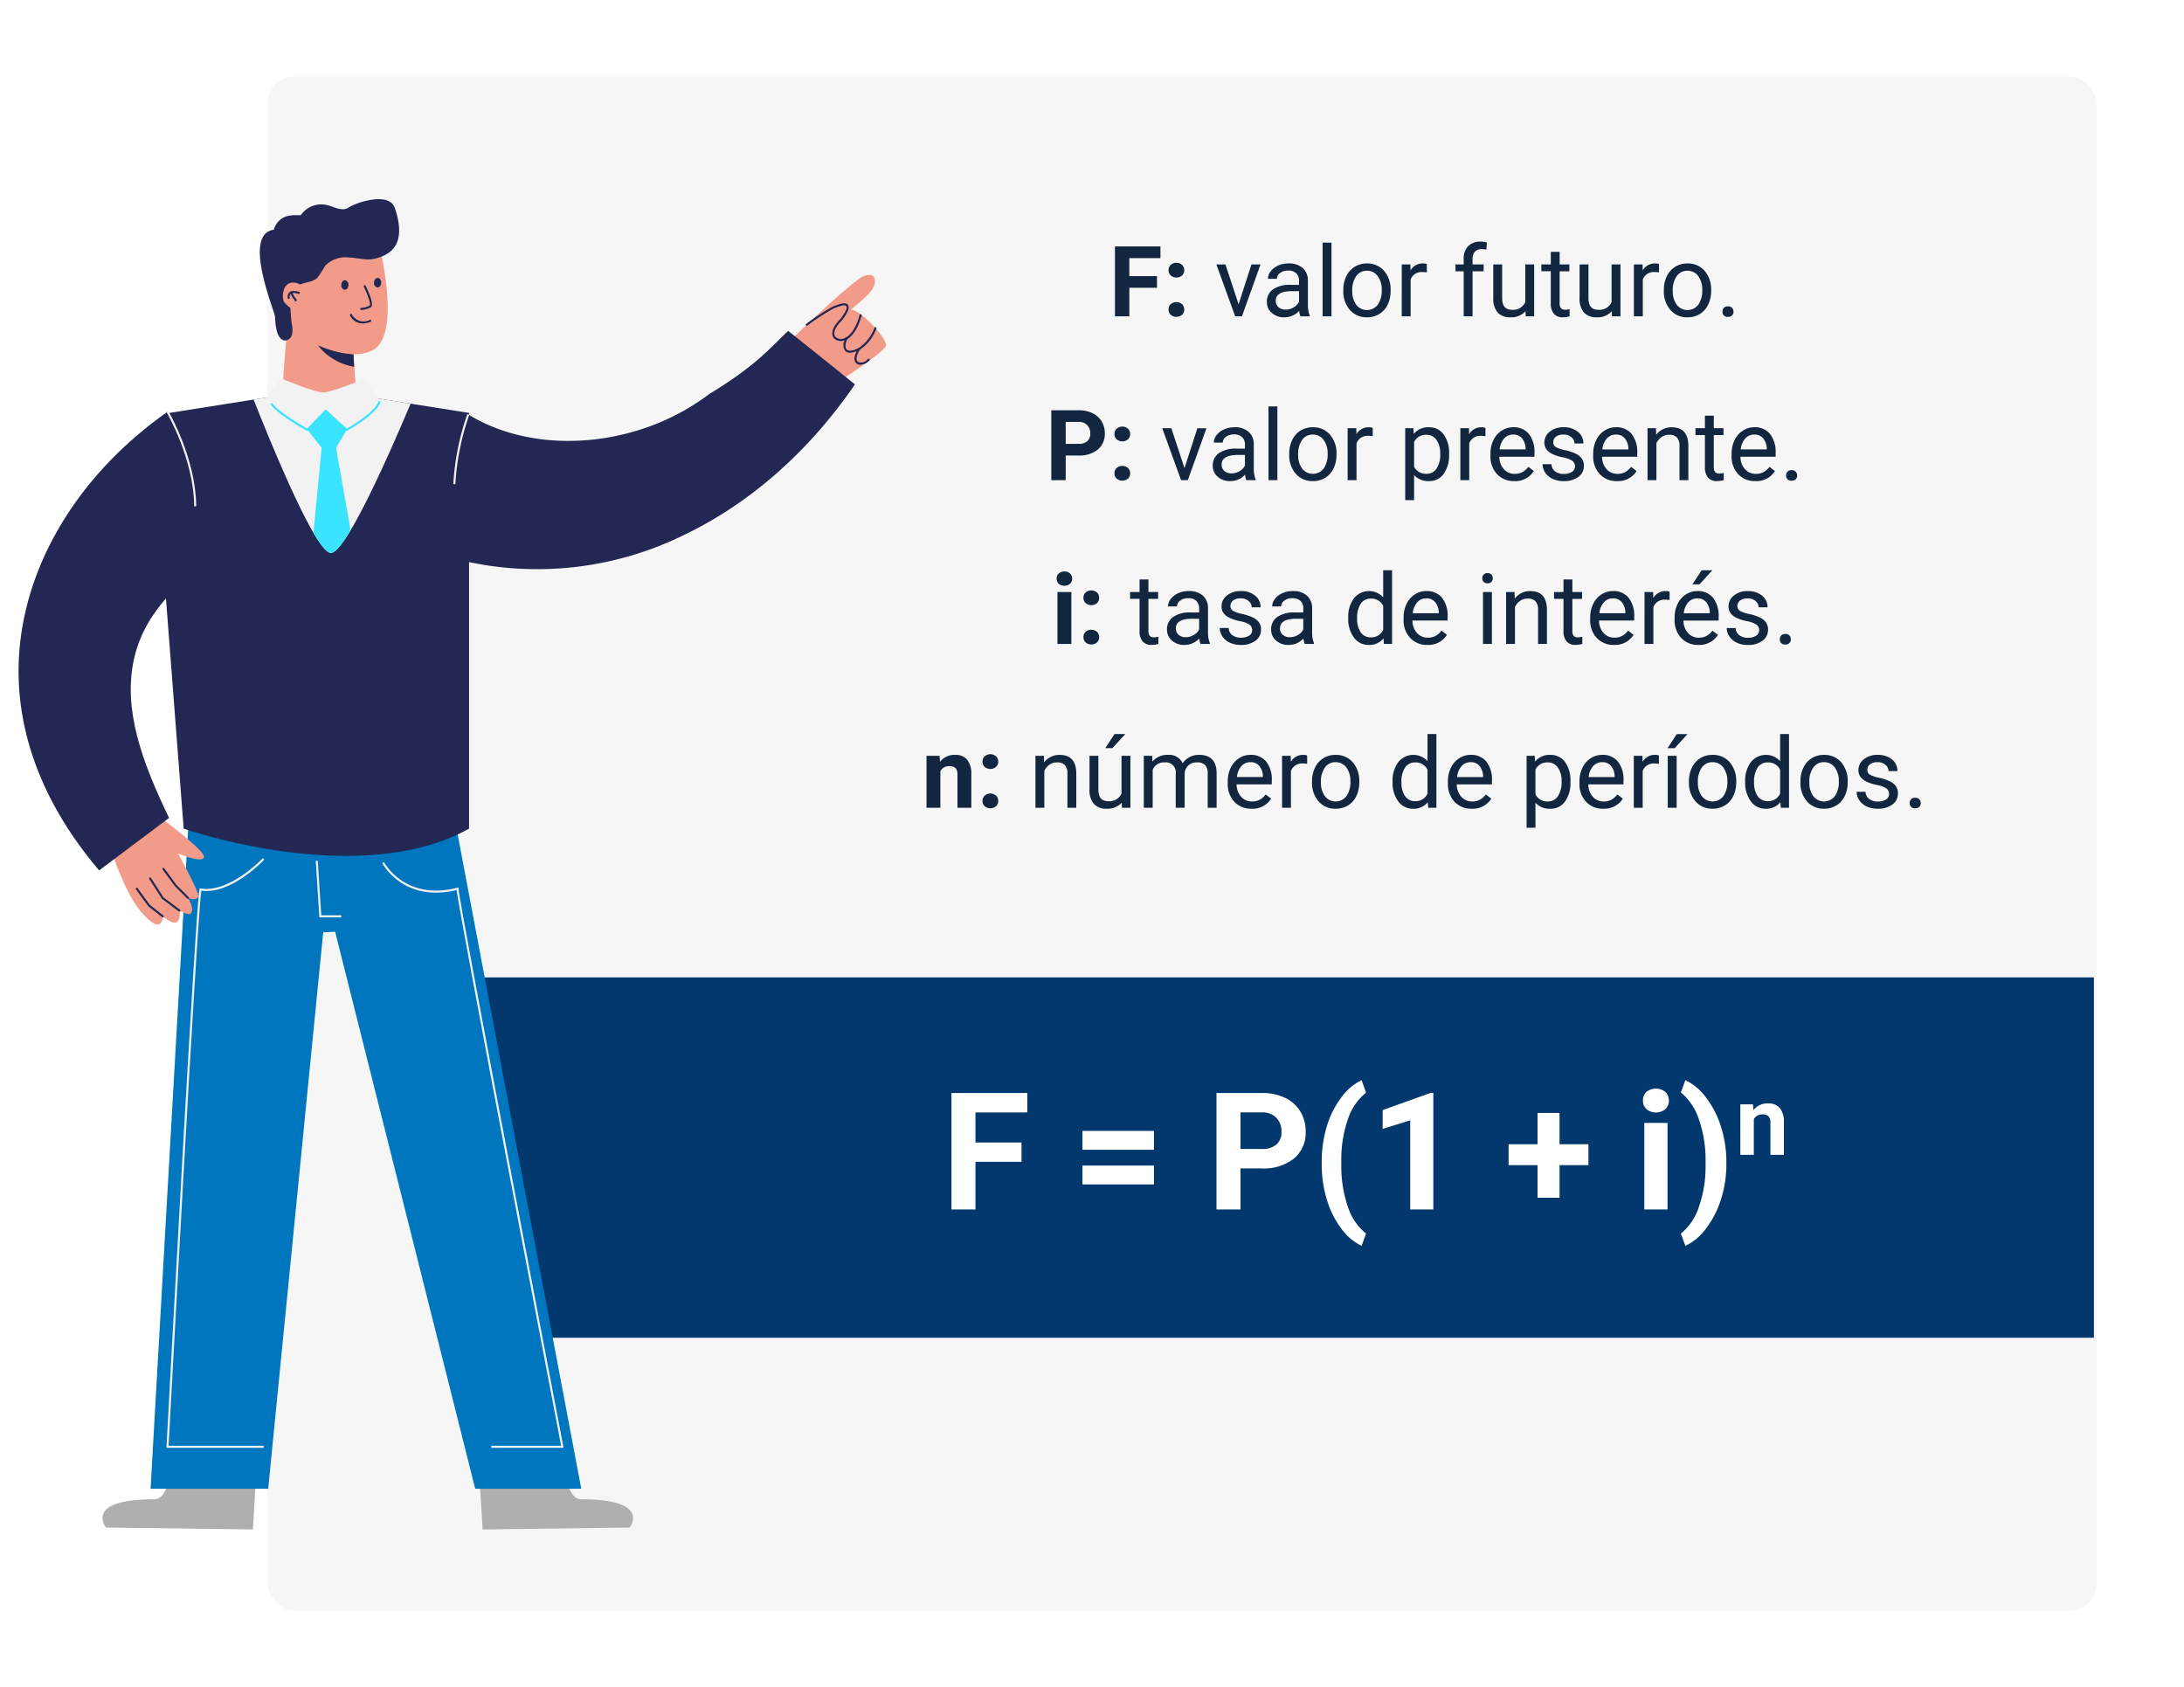 <svg xmlns="http://www.w3.org/2000/svg" xmlns:xlink="http://www.w3.org/1999/xlink" width="400" height="309" viewBox="0 0 400 309">
  <defs>
    <clipPath id="clip-path">
      <rect id="Rectángulo_296854" data-name="Rectángulo 296854" width="158.873" height="243.627" fill="none"/>
    </clipPath>
  </defs>
  <g id="Grupo_1072871" data-name="Grupo 1072871" transform="translate(3372 10944)">
    <rect id="Rectángulo_377686" data-name="Rectángulo 377686" width="400" height="309" transform="translate(-3372 -10944)" fill="#fff"/>
    <g id="Grupo_1072870" data-name="Grupo 1072870" transform="translate(0 17)">
      <rect id="Rectángulo_296855" data-name="Rectángulo 296855" width="335" height="281" rx="5" transform="translate(-3323 -10947)" fill="#f6f6f6"/>
      <g id="Grupo_1072843" data-name="Grupo 1072843" transform="translate(-4198.5 -12508)">
        <rect id="Rectángulo_296853" data-name="Rectángulo 296853" width="295" height="66" transform="translate(915 1726)" fill="#03386e"/>
        <path id="Trazado_612814" data-name="Trazado 612814" d="M25.092,20.284H16.654V29H12.26V7.672H26.147v3.56H16.654v5.508h8.438ZM49.35,18.072h-13.1V14.615h13.1Zm0,6.343h-13.1V20.958h13.1Zm15.85-2.93V29H60.8V7.672h8.32a9.626,9.626,0,0,1,4.226.879,6.477,6.477,0,0,1,2.805,2.5,6.964,6.964,0,0,1,.981,3.684,6.124,6.124,0,0,1-2.146,4.944,8.938,8.938,0,0,1-5.94,1.809Zm0-3.56h3.926a3.86,3.86,0,0,0,2.659-.82,2.984,2.984,0,0,0,.916-2.344,3.518,3.518,0,0,0-.923-2.534,3.447,3.447,0,0,0-2.549-1H65.2Zm14.868,2.4a22.48,22.48,0,0,1,.894-6.387A16.854,16.854,0,0,1,83.6,8.573a9.845,9.845,0,0,1,3.779-3.245l.82,2.285a10.2,10.2,0,0,0-3.34,4.893,22.654,22.654,0,0,0-1.2,7.734v.454a23.087,23.087,0,0,0,1.187,7.764A10.4,10.4,0,0,0,88.2,33.424l-.82,2.241a9.849,9.849,0,0,1-3.713-3.157,16.572,16.572,0,0,1-2.629-5.222,22.347,22.347,0,0,1-.967-6.182ZM100.517,29H96.283V12.682L91.23,14.249V10.807l8.833-3.164h.454Zm23.115-11.938h5.288v3.823h-5.288v5.977H119.6V20.885h-5.3V17.062h5.3V11.334h4.028ZM143.407,29h-4.248V13.15h4.248Zm-4.5-19.951a2.085,2.085,0,0,1,.637-1.567,2.746,2.746,0,0,1,3.464,0,2.073,2.073,0,0,1,.645,1.567A2.078,2.078,0,0,1,143,10.631a2.715,2.715,0,0,1-3.442,0A2.078,2.078,0,0,1,138.91,9.049Zm15.278,11.616a21.332,21.332,0,0,1-.952,6.372,17.3,17.3,0,0,1-2.739,5.405,9.869,9.869,0,0,1-3.823,3.223l-.82-2.241a10.3,10.3,0,0,0,3.281-4.834,22.385,22.385,0,0,0,1.245-7.515V20.3a22.891,22.891,0,0,0-1.194-7.72,10.737,10.737,0,0,0-3.333-5.01l.82-2.241a9.872,9.872,0,0,1,3.757,3.135,17.074,17.074,0,0,1,2.739,5.288,21.18,21.18,0,0,1,1.018,6.255Zm4.877-10.91.077,1.068A3.228,3.228,0,0,1,161.8,9.584a2.683,2.683,0,0,1,2.187.863,4.027,4.027,0,0,1,.735,2.58V19h-2.469V13.087a1.6,1.6,0,0,0-.342-1.141,1.53,1.53,0,0,0-1.136-.355,1.7,1.7,0,0,0-1.564.889V19h-2.469V9.755Z" transform="translate(988.5 1739.5)" fill="#fff"/>
      </g>
      <path id="Trazado_612813" data-name="Trazado 612813" d="M63.4,11.771H58.342V17H55.705V4.2h8.332V6.339h-5.7v3.3H63.4Zm2.118,3.981a1.279,1.279,0,0,1,.409-.984,1.588,1.588,0,0,1,2.057,0,1.279,1.279,0,0,1,.409.984,1.261,1.261,0,0,1-.4.971,1.614,1.614,0,0,1-2.065,0A1.261,1.261,0,0,1,65.522,15.752Zm0-7.2a1.279,1.279,0,0,1,.409-.984,1.588,1.588,0,0,1,2.057,0,1.279,1.279,0,0,1,.409.984,1.261,1.261,0,0,1-.4.971,1.614,1.614,0,0,1-2.065,0A1.261,1.261,0,0,1,65.522,8.554Zm12.832,6.24,2.355-7.3h1.661L78.961,17H77.722L74.276,7.49h1.661ZM89.675,17a3.416,3.416,0,0,1-.229-1,3.628,3.628,0,0,1-2.707,1.178,3.357,3.357,0,0,1-2.307-.8,2.573,2.573,0,0,1-.9-2.017,2.688,2.688,0,0,1,1.129-2.307,5.325,5.325,0,0,1,3.177-.822H89.42v-.747a1.826,1.826,0,0,0-.51-1.358,2.049,2.049,0,0,0-1.5-.505,2.371,2.371,0,0,0-1.459.439,1.3,1.3,0,0,0-.589,1.063H83.725a2.244,2.244,0,0,1,.505-1.375A3.449,3.449,0,0,1,85.6,7.7a4.613,4.613,0,0,1,1.9-.387,3.759,3.759,0,0,1,2.575.822,2.964,2.964,0,0,1,.967,2.263v4.377a5.351,5.351,0,0,0,.334,2.083V17Zm-2.7-1.239a2.858,2.858,0,0,0,1.45-.4,2.392,2.392,0,0,0,.993-1.028V12.386H88.146q-2.988,0-2.988,1.749a1.48,1.48,0,0,0,.51,1.2A1.959,1.959,0,0,0,86.977,15.761ZM95.361,17H93.735V3.5h1.626Zm2.171-4.843a5.617,5.617,0,0,1,.549-2.514,4.1,4.1,0,0,1,1.529-1.723,4.163,4.163,0,0,1,2.237-.606,4.01,4.01,0,0,1,3.142,1.345,5.174,5.174,0,0,1,1.2,3.577v.114a5.666,5.666,0,0,1-.532,2.492,4.038,4.038,0,0,1-1.521,1.718,4.211,4.211,0,0,1-2.272.615,4,4,0,0,1-3.133-1.345,5.147,5.147,0,0,1-1.2-3.56Zm1.635.193a4.068,4.068,0,0,0,.734,2.54,2.487,2.487,0,0,0,3.933-.013,4.449,4.449,0,0,0,.729-2.72,4.061,4.061,0,0,0-.743-2.536,2.361,2.361,0,0,0-1.973-.971,2.335,2.335,0,0,0-1.942.958A4.416,4.416,0,0,0,99.167,12.351Zm13.658-3.4a4.873,4.873,0,0,0-.8-.062,2.143,2.143,0,0,0-2.171,1.362V17h-1.626V7.49h1.582l.026,1.1A2.532,2.532,0,0,1,112.1,7.314a1.661,1.661,0,0,1,.721.123ZM119.575,17V8.747h-1.5V7.49h1.5V6.515a3.238,3.238,0,0,1,.817-2.364,3.088,3.088,0,0,1,2.312-.835,4.293,4.293,0,0,1,1.116.148l-.088,1.311a4.67,4.67,0,0,0-.879-.079,1.586,1.586,0,0,0-1.222.463,1.877,1.877,0,0,0-.431,1.327V7.49h2.03V8.747H121.2V17Zm11.32-.94a3.454,3.454,0,0,1-2.786,1.116,2.956,2.956,0,0,1-2.316-.883,3.823,3.823,0,0,1-.8-2.615V7.49h1.626v6.144q0,2.162,1.758,2.162a2.434,2.434,0,0,0,2.479-1.389V7.49h1.626V17h-1.547Zm6.258-10.872v2.3h1.775V8.747h-1.775v5.9a1.32,1.32,0,0,0,.237.858,1,1,0,0,0,.809.286,3.937,3.937,0,0,0,.773-.105V17a4.742,4.742,0,0,1-1.248.175,2.025,2.025,0,0,1-1.644-.659,2.832,2.832,0,0,1-.554-1.872v-5.9H133.8V7.49h1.731v-2.3ZM146.7,16.06a3.454,3.454,0,0,1-2.786,1.116,2.956,2.956,0,0,1-2.316-.883,3.823,3.823,0,0,1-.8-2.615V7.49h1.626v6.144q0,2.162,1.758,2.162a2.434,2.434,0,0,0,2.479-1.389V7.49h1.626V17h-1.547Zm8.648-7.11a4.873,4.873,0,0,0-.8-.062,2.143,2.143,0,0,0-2.171,1.362V17H150.75V7.49h1.582l.026,1.1a2.532,2.532,0,0,1,2.268-1.274,1.661,1.661,0,0,1,.721.123Zm.888,3.208a5.617,5.617,0,0,1,.549-2.514,4.1,4.1,0,0,1,1.529-1.723,4.163,4.163,0,0,1,2.237-.606,4.01,4.01,0,0,1,3.142,1.345,5.174,5.174,0,0,1,1.2,3.577v.114a5.666,5.666,0,0,1-.532,2.492,4.038,4.038,0,0,1-1.521,1.718,4.211,4.211,0,0,1-2.272.615,4,4,0,0,1-3.133-1.345,5.147,5.147,0,0,1-1.2-3.56Zm1.635.193a4.068,4.068,0,0,0,.734,2.54,2.487,2.487,0,0,0,3.933-.013,4.449,4.449,0,0,0,.729-2.72,4.061,4.061,0,0,0-.743-2.536,2.361,2.361,0,0,0-1.973-.971,2.335,2.335,0,0,0-1.942.958A4.416,4.416,0,0,0,157.869,12.351Zm9.1,3.8a1.018,1.018,0,0,1,.25-.7.954.954,0,0,1,.751-.281.983.983,0,0,1,.76.281,1,1,0,0,1,.259.7.944.944,0,0,1-.259.677,1,1,0,0,1-.76.272.9.9,0,0,1-1-.949ZM46.683,42.491V47H44.046V34.2h4.992a5.776,5.776,0,0,1,2.536.527,3.886,3.886,0,0,1,1.683,1.5,4.178,4.178,0,0,1,.589,2.21,3.674,3.674,0,0,1-1.288,2.966,5.363,5.363,0,0,1-3.564,1.085Zm0-2.136h2.355a2.316,2.316,0,0,0,1.6-.492,1.79,1.79,0,0,0,.549-1.406,2.111,2.111,0,0,0-.554-1.521,2.068,2.068,0,0,0-1.529-.6H46.683Zm8.93,5.4a1.279,1.279,0,0,1,.409-.984,1.588,1.588,0,0,1,2.057,0,1.279,1.279,0,0,1,.409.984,1.261,1.261,0,0,1-.4.971,1.614,1.614,0,0,1-2.065,0A1.261,1.261,0,0,1,55.613,45.752Zm0-7.2a1.279,1.279,0,0,1,.409-.984,1.588,1.588,0,0,1,2.057,0,1.279,1.279,0,0,1,.409.984,1.261,1.261,0,0,1-.4.971,1.614,1.614,0,0,1-2.065,0A1.261,1.261,0,0,1,55.613,38.554Zm12.832,6.24,2.355-7.3h1.661L69.051,47H67.812l-3.445-9.51h1.661ZM79.765,47a3.416,3.416,0,0,1-.229-1,3.628,3.628,0,0,1-2.707,1.178,3.357,3.357,0,0,1-2.307-.8,2.573,2.573,0,0,1-.9-2.017,2.688,2.688,0,0,1,1.129-2.307,5.325,5.325,0,0,1,3.177-.822H79.51v-.747A1.826,1.826,0,0,0,79,39.129a2.049,2.049,0,0,0-1.5-.505,2.371,2.371,0,0,0-1.459.439,1.3,1.3,0,0,0-.589,1.063H73.815a2.244,2.244,0,0,1,.505-1.375,3.449,3.449,0,0,1,1.371-1.05,4.613,4.613,0,0,1,1.9-.387,3.759,3.759,0,0,1,2.575.822,2.964,2.964,0,0,1,.967,2.263v4.377a5.351,5.351,0,0,0,.334,2.083V47Zm-2.7-1.239a2.858,2.858,0,0,0,1.45-.4,2.392,2.392,0,0,0,.993-1.028V42.386H78.236q-2.988,0-2.988,1.749a1.48,1.48,0,0,0,.51,1.2A1.959,1.959,0,0,0,77.067,45.761ZM85.452,47H83.826V33.5h1.626Zm2.171-4.843a5.617,5.617,0,0,1,.549-2.514A4.1,4.1,0,0,1,89.7,37.921a4.163,4.163,0,0,1,2.237-.606,4.01,4.01,0,0,1,3.142,1.345,5.174,5.174,0,0,1,1.2,3.577v.114a5.666,5.666,0,0,1-.532,2.492,4.038,4.038,0,0,1-1.521,1.718,4.211,4.211,0,0,1-2.272.615,4,4,0,0,1-3.133-1.345,5.147,5.147,0,0,1-1.2-3.56Zm1.635.193a4.068,4.068,0,0,0,.734,2.54,2.487,2.487,0,0,0,3.933-.013,4.449,4.449,0,0,0,.729-2.72,4.061,4.061,0,0,0-.743-2.536,2.361,2.361,0,0,0-1.973-.971A2.335,2.335,0,0,0,90,39.608,4.416,4.416,0,0,0,89.257,42.351Zm13.658-3.4a4.873,4.873,0,0,0-.8-.062,2.143,2.143,0,0,0-2.171,1.362V47H98.319V37.49H99.9l.026,1.1a2.532,2.532,0,0,1,2.268-1.274,1.661,1.661,0,0,1,.721.123Zm13.983,3.4a5.694,5.694,0,0,1-.993,3.5,3.183,3.183,0,0,1-2.689,1.327,3.488,3.488,0,0,1-2.725-1.1v4.579h-1.626V37.49h1.485l.079,1.055a3.35,3.35,0,0,1,2.76-1.23,3.243,3.243,0,0,1,2.711,1.292,5.756,5.756,0,0,1,1,3.595Zm-1.626-.185a4.2,4.2,0,0,0-.686-2.54,2.208,2.208,0,0,0-1.881-.932A2.39,2.39,0,0,0,110.492,40v4.544a2.4,2.4,0,0,0,2.232,1.3,2.2,2.2,0,0,0,1.859-.927A4.587,4.587,0,0,0,115.273,42.166Zm8.288-3.217a4.873,4.873,0,0,0-.8-.062,2.143,2.143,0,0,0-2.171,1.362V47h-1.626V37.49h1.582l.026,1.1a2.532,2.532,0,0,1,2.268-1.274,1.661,1.661,0,0,1,.721.123Zm5.273,8.227a4.155,4.155,0,0,1-3.146-1.27,4.714,4.714,0,0,1-1.213-3.4v-.3a5.707,5.707,0,0,1,.541-2.527,4.217,4.217,0,0,1,1.512-1.74,3.8,3.8,0,0,1,2.1-.628,3.562,3.562,0,0,1,2.883,1.222,5.289,5.289,0,0,1,1.028,3.5v.677H126.1a3.38,3.38,0,0,0,.822,2.272,2.583,2.583,0,0,0,2,.866,2.832,2.832,0,0,0,1.459-.352,3.666,3.666,0,0,0,1.046-.932l.993.773A3.993,3.993,0,0,1,128.834,47.176Zm-.2-8.525a2.169,2.169,0,0,0-1.652.716,3.482,3.482,0,0,0-.826,2.008h4.764v-.123a3.1,3.1,0,0,0-.668-1.92A2.042,2.042,0,0,0,128.632,38.65Zm11.329,5.827a1.2,1.2,0,0,0-.5-1.024,4.78,4.78,0,0,0-1.731-.628,8.186,8.186,0,0,1-1.96-.633,2.788,2.788,0,0,1-1.072-.879,2.1,2.1,0,0,1-.347-1.213,2.467,2.467,0,0,1,.989-1.978,3.861,3.861,0,0,1,2.527-.809,3.974,3.974,0,0,1,2.624.835,2.652,2.652,0,0,1,1.006,2.136h-1.635a1.468,1.468,0,0,0-.567-1.151,2.124,2.124,0,0,0-1.428-.483,2.223,2.223,0,0,0-1.389.387,1.217,1.217,0,0,0-.5,1.011.986.986,0,0,0,.466.888,5.731,5.731,0,0,0,1.683.571,8.77,8.77,0,0,1,1.973.65,2.878,2.878,0,0,1,1.121.91,2.237,2.237,0,0,1,.365,1.3,2.434,2.434,0,0,1-1.02,2.043,4.277,4.277,0,0,1-2.646.769,4.789,4.789,0,0,1-2.021-.4,3.288,3.288,0,0,1-1.375-1.129,2.722,2.722,0,0,1-.5-1.569h1.626a1.683,1.683,0,0,0,.655,1.3,2.54,2.54,0,0,0,1.613.479,2.622,2.622,0,0,0,1.481-.374A1.148,1.148,0,0,0,139.961,44.478Zm7.69,2.7a4.155,4.155,0,0,1-3.146-1.27,4.714,4.714,0,0,1-1.213-3.4v-.3a5.707,5.707,0,0,1,.541-2.527,4.217,4.217,0,0,1,1.512-1.74,3.8,3.8,0,0,1,2.1-.628,3.562,3.562,0,0,1,2.883,1.222,5.289,5.289,0,0,1,1.028,3.5v.677h-6.442a3.38,3.38,0,0,0,.822,2.272,2.583,2.583,0,0,0,2,.866A2.832,2.832,0,0,0,149.2,45.5a3.666,3.666,0,0,0,1.046-.932l.993.773A3.993,3.993,0,0,1,147.652,47.176Zm-.2-8.525a2.169,2.169,0,0,0-1.652.716,3.482,3.482,0,0,0-.826,2.008h4.764v-.123a3.1,3.1,0,0,0-.668-1.92A2.042,2.042,0,0,0,147.45,38.65Zm7.33-1.16.053,1.2a3.465,3.465,0,0,1,2.848-1.371q3.015,0,3.041,3.4V47H159.1V40.707a2.189,2.189,0,0,0-.47-1.521,1.884,1.884,0,0,0-1.437-.492,2.347,2.347,0,0,0-1.389.422,2.865,2.865,0,0,0-.932,1.107V47h-1.626V37.49Zm10.6-2.3v2.3h1.775v1.257h-1.775v5.9a1.32,1.32,0,0,0,.237.858,1,1,0,0,0,.809.286,3.937,3.937,0,0,0,.773-.105V47a4.742,4.742,0,0,1-1.248.175,2.025,2.025,0,0,1-1.644-.659,2.832,2.832,0,0,1-.554-1.872v-5.9h-1.731V37.49h1.731v-2.3ZM173,47.176a4.155,4.155,0,0,1-3.146-1.27,4.714,4.714,0,0,1-1.213-3.4v-.3a5.707,5.707,0,0,1,.541-2.527,4.217,4.217,0,0,1,1.512-1.74,3.8,3.8,0,0,1,2.1-.628,3.562,3.562,0,0,1,2.883,1.222,5.289,5.289,0,0,1,1.028,3.5v.677h-6.442a3.38,3.38,0,0,0,.822,2.272,2.583,2.583,0,0,0,2,.866,2.832,2.832,0,0,0,1.459-.352,3.666,3.666,0,0,0,1.046-.932l.993.773A3.993,3.993,0,0,1,173,47.176Zm-.2-8.525a2.169,2.169,0,0,0-1.652.716,3.482,3.482,0,0,0-.826,2.008h4.764v-.123a3.1,3.1,0,0,0-.668-1.92A2.042,2.042,0,0,0,172.8,38.65Zm5.827,7.5a1.018,1.018,0,0,1,.25-.7.954.954,0,0,1,.751-.281.983.983,0,0,1,.76.281,1,1,0,0,1,.259.7.944.944,0,0,1-.259.677,1,1,0,0,1-.76.272.9.9,0,0,1-1-.949ZM47.72,77H45.171V67.49H47.72Zm-2.7-11.971a1.251,1.251,0,0,1,.382-.94,1.648,1.648,0,0,1,2.079,0,1.342,1.342,0,0,1,0,1.89,1.629,1.629,0,0,1-2.065,0A1.247,1.247,0,0,1,45.022,65.029Zm4.913,10.723a1.279,1.279,0,0,1,.409-.984,1.588,1.588,0,0,1,2.057,0,1.279,1.279,0,0,1,.409.984,1.261,1.261,0,0,1-.4.971,1.614,1.614,0,0,1-2.065,0A1.261,1.261,0,0,1,49.935,75.752Zm0-7.2a1.279,1.279,0,0,1,.409-.984,1.588,1.588,0,0,1,2.057,0,1.279,1.279,0,0,1,.409.984,1.261,1.261,0,0,1-.4.971,1.614,1.614,0,0,1-2.065,0A1.261,1.261,0,0,1,49.935,68.554Zm11.9-3.366v2.3h1.775v1.257H61.835v5.9a1.32,1.32,0,0,0,.237.858,1,1,0,0,0,.809.286,3.937,3.937,0,0,0,.773-.105V77a4.742,4.742,0,0,1-1.248.175,2.025,2.025,0,0,1-1.644-.659,2.832,2.832,0,0,1-.554-1.872v-5.9H58.478V67.49h1.731v-2.3ZM71.38,77a3.416,3.416,0,0,1-.229-1,3.628,3.628,0,0,1-2.707,1.178,3.357,3.357,0,0,1-2.307-.8,2.573,2.573,0,0,1-.9-2.017,2.688,2.688,0,0,1,1.129-2.307,5.325,5.325,0,0,1,3.177-.822h1.582v-.747a1.826,1.826,0,0,0-.51-1.358,2.049,2.049,0,0,0-1.5-.505,2.371,2.371,0,0,0-1.459.439,1.3,1.3,0,0,0-.589,1.063H65.43a2.244,2.244,0,0,1,.505-1.375,3.449,3.449,0,0,1,1.371-1.05,4.613,4.613,0,0,1,1.9-.387,3.759,3.759,0,0,1,2.575.822,2.964,2.964,0,0,1,.967,2.263v4.377a5.351,5.351,0,0,0,.334,2.083V77Zm-2.7-1.239a2.858,2.858,0,0,0,1.45-.4,2.392,2.392,0,0,0,.993-1.028V72.386H69.851q-2.988,0-2.988,1.749a1.48,1.48,0,0,0,.51,1.2A1.959,1.959,0,0,0,68.682,75.761Zm12.155-1.283a1.2,1.2,0,0,0-.5-1.024,4.78,4.78,0,0,0-1.731-.628,8.186,8.186,0,0,1-1.96-.633,2.788,2.788,0,0,1-1.072-.879A2.1,2.1,0,0,1,75.23,70.1a2.467,2.467,0,0,1,.989-1.978,3.861,3.861,0,0,1,2.527-.809,3.974,3.974,0,0,1,2.624.835,2.652,2.652,0,0,1,1.006,2.136H80.741a1.468,1.468,0,0,0-.567-1.151,2.124,2.124,0,0,0-1.428-.483,2.223,2.223,0,0,0-1.389.387,1.217,1.217,0,0,0-.5,1.011.986.986,0,0,0,.466.888A5.731,5.731,0,0,0,79,71.507a8.77,8.77,0,0,1,1.973.65,2.878,2.878,0,0,1,1.121.91,2.237,2.237,0,0,1,.365,1.3,2.434,2.434,0,0,1-1.02,2.043,4.277,4.277,0,0,1-2.646.769,4.789,4.789,0,0,1-2.021-.4A3.288,3.288,0,0,1,75.4,75.642a2.722,2.722,0,0,1-.5-1.569h1.626a1.683,1.683,0,0,0,.655,1.3,2.54,2.54,0,0,0,1.613.479,2.622,2.622,0,0,0,1.481-.374A1.148,1.148,0,0,0,80.837,74.478ZM90.453,77a3.416,3.416,0,0,1-.229-1,3.628,3.628,0,0,1-2.707,1.178,3.357,3.357,0,0,1-2.307-.8,2.573,2.573,0,0,1-.9-2.017,2.688,2.688,0,0,1,1.129-2.307,5.325,5.325,0,0,1,3.177-.822H90.2v-.747a1.826,1.826,0,0,0-.51-1.358,2.049,2.049,0,0,0-1.5-.505,2.371,2.371,0,0,0-1.459.439,1.3,1.3,0,0,0-.589,1.063H84.5a2.244,2.244,0,0,1,.505-1.375,3.449,3.449,0,0,1,1.371-1.05,4.613,4.613,0,0,1,1.9-.387,3.759,3.759,0,0,1,2.575.822,2.964,2.964,0,0,1,.967,2.263v4.377a5.351,5.351,0,0,0,.334,2.083V77Zm-2.7-1.239a2.858,2.858,0,0,0,1.45-.4,2.392,2.392,0,0,0,.993-1.028V72.386H88.923q-2.988,0-2.988,1.749a1.48,1.48,0,0,0,.51,1.2A1.959,1.959,0,0,0,87.754,75.761Zm10.679-3.595a5.571,5.571,0,0,1,1.037-3.52,3.529,3.529,0,0,1,5.361-.189V63.5h1.626V77h-1.494l-.079-1.02a3.311,3.311,0,0,1-2.716,1.2,3.248,3.248,0,0,1-2.694-1.354,5.634,5.634,0,0,1-1.042-3.533Zm1.626.185a4.218,4.218,0,0,0,.668,2.531,2.159,2.159,0,0,0,1.846.914,2.372,2.372,0,0,0,2.259-1.389V70.039a2.39,2.39,0,0,0-2.241-1.345,2.17,2.17,0,0,0-1.863.923A4.644,4.644,0,0,0,100.059,72.351Zm12.867,4.825a4.155,4.155,0,0,1-3.146-1.27,4.714,4.714,0,0,1-1.213-3.4v-.3a5.707,5.707,0,0,1,.541-2.527,4.217,4.217,0,0,1,1.512-1.74,3.8,3.8,0,0,1,2.1-.628,3.562,3.562,0,0,1,2.883,1.222,5.289,5.289,0,0,1,1.028,3.5v.677h-6.442a3.38,3.38,0,0,0,.822,2.272,2.583,2.583,0,0,0,2,.866,2.832,2.832,0,0,0,1.459-.352,3.666,3.666,0,0,0,1.046-.932l.993.773A3.993,3.993,0,0,1,112.926,77.176Zm-.2-8.525a2.169,2.169,0,0,0-1.652.716,3.482,3.482,0,0,0-.826,2.008h4.764v-.123a3.1,3.1,0,0,0-.668-1.92A2.042,2.042,0,0,0,112.724,68.65ZM124.739,77h-1.626V67.49h1.626Zm-1.758-12.032a.971.971,0,0,1,.242-.668.907.907,0,0,1,.716-.272.922.922,0,0,1,.721.272.96.96,0,0,1,.246.668.929.929,0,0,1-.246.659.938.938,0,0,1-.721.264.924.924,0,0,1-.716-.264A.938.938,0,0,1,122.981,64.968Zm5.9,2.522.053,1.2a3.465,3.465,0,0,1,2.848-1.371q3.015,0,3.041,3.4V77h-1.626V70.707a2.189,2.189,0,0,0-.47-1.521,1.884,1.884,0,0,0-1.437-.492,2.347,2.347,0,0,0-1.389.422,2.865,2.865,0,0,0-.932,1.107V77H127.34V67.49Zm10.6-2.3v2.3h1.775v1.257h-1.775v5.9a1.32,1.32,0,0,0,.237.858,1,1,0,0,0,.809.286,3.937,3.937,0,0,0,.773-.105V77a4.742,4.742,0,0,1-1.248.175,2.025,2.025,0,0,1-1.644-.659,2.832,2.832,0,0,1-.554-1.872v-5.9h-1.731V67.49h1.731v-2.3Zm7.62,11.988a4.155,4.155,0,0,1-3.146-1.27,4.714,4.714,0,0,1-1.213-3.4v-.3a5.707,5.707,0,0,1,.541-2.527,4.217,4.217,0,0,1,1.512-1.74,3.8,3.8,0,0,1,2.1-.628,3.562,3.562,0,0,1,2.883,1.222,5.289,5.289,0,0,1,1.028,3.5v.677h-6.442a3.38,3.38,0,0,0,.822,2.272,2.583,2.583,0,0,0,2,.866,2.832,2.832,0,0,0,1.459-.352,3.666,3.666,0,0,0,1.046-.932l.993.773A3.993,3.993,0,0,1,147.1,77.176Zm-.2-8.525a2.169,2.169,0,0,0-1.652.716,3.482,3.482,0,0,0-.826,2.008h4.764v-.123a3.1,3.1,0,0,0-.668-1.92A2.042,2.042,0,0,0,146.9,68.65Zm10.389.3a4.873,4.873,0,0,0-.8-.062,2.143,2.143,0,0,0-2.171,1.362V77h-1.626V67.49h1.582l.026,1.1a2.532,2.532,0,0,1,2.268-1.274,1.661,1.661,0,0,1,.721.123Zm5.273,8.227a4.155,4.155,0,0,1-3.146-1.27,4.714,4.714,0,0,1-1.213-3.4v-.3a5.707,5.707,0,0,1,.541-2.527,4.217,4.217,0,0,1,1.512-1.74,3.8,3.8,0,0,1,2.1-.628,3.562,3.562,0,0,1,2.883,1.222,5.289,5.289,0,0,1,1.028,3.5v.677h-6.442a3.38,3.38,0,0,0,.822,2.272,2.583,2.583,0,0,0,2,.866A2.832,2.832,0,0,0,164.1,75.5a3.666,3.666,0,0,0,1.046-.932l.993.773A3.993,3.993,0,0,1,162.558,77.176Zm-.2-8.525a2.169,2.169,0,0,0-1.652.716,3.482,3.482,0,0,0-.826,2.008h4.764v-.123a3.1,3.1,0,0,0-.668-1.92A2.042,2.042,0,0,0,162.356,68.65Zm.791-5.15h1.969l-2.355,2.584-1.31,0Zm10.538,10.978a1.2,1.2,0,0,0-.5-1.024,4.78,4.78,0,0,0-1.731-.628,8.186,8.186,0,0,1-1.96-.633,2.788,2.788,0,0,1-1.072-.879,2.1,2.1,0,0,1-.347-1.213,2.467,2.467,0,0,1,.989-1.978,3.861,3.861,0,0,1,2.527-.809,3.974,3.974,0,0,1,2.624.835,2.652,2.652,0,0,1,1.006,2.136h-1.635a1.468,1.468,0,0,0-.567-1.151,2.124,2.124,0,0,0-1.428-.483,2.223,2.223,0,0,0-1.389.387,1.217,1.217,0,0,0-.5,1.011.986.986,0,0,0,.466.888,5.731,5.731,0,0,0,1.683.571,8.77,8.77,0,0,1,1.973.65,2.878,2.878,0,0,1,1.121.91,2.237,2.237,0,0,1,.365,1.3,2.434,2.434,0,0,1-1.02,2.043,4.277,4.277,0,0,1-2.646.769,4.789,4.789,0,0,1-2.021-.4,3.288,3.288,0,0,1-1.375-1.129,2.722,2.722,0,0,1-.5-1.569h1.626a1.683,1.683,0,0,0,.655,1.3,2.54,2.54,0,0,0,1.613.479,2.622,2.622,0,0,0,1.481-.374A1.148,1.148,0,0,0,173.685,74.478Zm3.779,1.67a1.018,1.018,0,0,1,.25-.7.954.954,0,0,1,.751-.281.983.983,0,0,1,.76.281,1,1,0,0,1,.259.7.944.944,0,0,1-.259.677,1,1,0,0,1-.76.272.9.9,0,0,1-1-.949ZM23.581,97.49l.079,1.1a3.32,3.32,0,0,1,2.733-1.274,2.759,2.759,0,0,1,2.25.888,4.142,4.142,0,0,1,.756,2.654V107h-2.54v-6.082a1.648,1.648,0,0,0-.352-1.173,1.574,1.574,0,0,0-1.169-.365,1.747,1.747,0,0,0-1.608.914V107H21.19V97.49Zm7.866,8.262a1.279,1.279,0,0,1,.409-.984,1.588,1.588,0,0,1,2.057,0,1.279,1.279,0,0,1,.409.984,1.261,1.261,0,0,1-.4.971,1.614,1.614,0,0,1-2.065,0A1.261,1.261,0,0,1,31.447,105.752Zm0-7.2a1.279,1.279,0,0,1,.409-.984,1.588,1.588,0,0,1,2.057,0,1.279,1.279,0,0,1,.409.984,1.261,1.261,0,0,1-.4.971,1.614,1.614,0,0,1-2.065,0A1.261,1.261,0,0,1,31.447,98.554ZM42.68,97.49l.053,1.2a3.465,3.465,0,0,1,2.848-1.371q3.015,0,3.041,3.4V107H47v-6.293a2.189,2.189,0,0,0-.47-1.521,1.884,1.884,0,0,0-1.437-.492,2.347,2.347,0,0,0-1.389.422,2.865,2.865,0,0,0-.932,1.107V107H41.142V97.49Zm14.265,8.569a3.454,3.454,0,0,1-2.786,1.116,2.956,2.956,0,0,1-2.316-.883,3.823,3.823,0,0,1-.8-2.615V97.49h1.626v6.144q0,2.162,1.758,2.162a2.434,2.434,0,0,0,2.479-1.389V97.49h1.626V107H56.979ZM55.626,93.5h1.969l-2.355,2.584-1.31,0Zm6.9,3.99.044,1.055a3.512,3.512,0,0,1,2.821-1.23,2.719,2.719,0,0,1,2.716,1.529,3.6,3.6,0,0,1,1.235-1.107,3.647,3.647,0,0,1,1.8-.422q3.129,0,3.182,3.313V107H72.694v-6.275a2.184,2.184,0,0,0-.466-1.525,2.051,2.051,0,0,0-1.564-.505,2.156,2.156,0,0,0-1.5.541,2.193,2.193,0,0,0-.694,1.455V107H66.832v-6.231a1.814,1.814,0,0,0-2.03-2.074,2.175,2.175,0,0,0-2.188,1.362V107H60.987V97.49Zm18.193,9.686a4.155,4.155,0,0,1-3.146-1.27,4.714,4.714,0,0,1-1.213-3.4v-.3a5.707,5.707,0,0,1,.541-2.527,4.217,4.217,0,0,1,1.512-1.74,3.8,3.8,0,0,1,2.1-.628A3.562,3.562,0,0,1,83.4,98.536a5.289,5.289,0,0,1,1.028,3.5v.677H77.985a3.38,3.38,0,0,0,.822,2.272,2.583,2.583,0,0,0,2,.866,2.832,2.832,0,0,0,1.459-.352,3.666,3.666,0,0,0,1.046-.932l.993.773A3.993,3.993,0,0,1,80.719,107.176Zm-.2-8.525a2.169,2.169,0,0,0-1.652.716,3.482,3.482,0,0,0-.826,2.008H82.8v-.123a3.1,3.1,0,0,0-.668-1.92A2.042,2.042,0,0,0,80.517,98.65Zm10.389.3a4.873,4.873,0,0,0-.8-.062,2.143,2.143,0,0,0-2.171,1.362V107H86.309V97.49h1.582l.026,1.1a2.532,2.532,0,0,1,2.268-1.274,1.661,1.661,0,0,1,.721.123Zm.888,3.208a5.617,5.617,0,0,1,.549-2.514,4.1,4.1,0,0,1,1.529-1.723,4.163,4.163,0,0,1,2.237-.606,4.01,4.01,0,0,1,3.142,1.345,5.174,5.174,0,0,1,1.2,3.577v.114a5.666,5.666,0,0,1-.532,2.492,4.038,4.038,0,0,1-1.521,1.718,4.211,4.211,0,0,1-2.272.615,4,4,0,0,1-3.133-1.345,5.147,5.147,0,0,1-1.2-3.56Zm1.635.193a4.068,4.068,0,0,0,.734,2.54,2.487,2.487,0,0,0,3.933-.013,4.449,4.449,0,0,0,.729-2.72,4.061,4.061,0,0,0-.743-2.536,2.361,2.361,0,0,0-1.973-.971,2.335,2.335,0,0,0-1.942.958A4.416,4.416,0,0,0,93.428,102.351Zm13.122-.185a5.571,5.571,0,0,1,1.037-3.52,3.529,3.529,0,0,1,5.361-.189V93.5h1.626V107H113.08L113,105.98a3.311,3.311,0,0,1-2.716,1.2,3.248,3.248,0,0,1-2.694-1.354,5.634,5.634,0,0,1-1.042-3.533Zm1.626.185a4.218,4.218,0,0,0,.668,2.531,2.159,2.159,0,0,0,1.846.914,2.372,2.372,0,0,0,2.259-1.389v-4.368a2.39,2.39,0,0,0-2.241-1.345,2.17,2.17,0,0,0-1.863.923A4.644,4.644,0,0,0,108.176,102.351Zm12.867,4.825a4.155,4.155,0,0,1-3.146-1.27,4.714,4.714,0,0,1-1.213-3.4v-.3a5.707,5.707,0,0,1,.541-2.527,4.217,4.217,0,0,1,1.512-1.74,3.8,3.8,0,0,1,2.1-.628,3.562,3.562,0,0,1,2.883,1.222,5.289,5.289,0,0,1,1.028,3.5v.677H118.31a3.38,3.38,0,0,0,.822,2.272,2.583,2.583,0,0,0,2,.866,2.832,2.832,0,0,0,1.459-.352,3.666,3.666,0,0,0,1.046-.932l.993.773A3.993,3.993,0,0,1,121.043,107.176Zm-.2-8.525a2.169,2.169,0,0,0-1.652.716,3.482,3.482,0,0,0-.826,2.008h4.764v-.123a3.1,3.1,0,0,0-.668-1.92A2.042,2.042,0,0,0,120.841,98.65Zm18.281,3.7a5.694,5.694,0,0,1-.993,3.5,3.183,3.183,0,0,1-2.689,1.327,3.488,3.488,0,0,1-2.725-1.1v4.579h-1.626V97.49h1.485l.079,1.055a3.35,3.35,0,0,1,2.76-1.23,3.243,3.243,0,0,1,2.711,1.292,5.756,5.756,0,0,1,1,3.595Zm-1.626-.185a4.2,4.2,0,0,0-.686-2.54,2.208,2.208,0,0,0-1.881-.932,2.39,2.39,0,0,0-2.215,1.31v4.544a2.4,2.4,0,0,0,2.232,1.3,2.2,2.2,0,0,0,1.859-.927A4.587,4.587,0,0,0,137.5,102.166Zm7.638,5.01a4.155,4.155,0,0,1-3.146-1.27,4.714,4.714,0,0,1-1.213-3.4v-.3a5.707,5.707,0,0,1,.541-2.527,4.217,4.217,0,0,1,1.512-1.74,3.8,3.8,0,0,1,2.1-.628,3.562,3.562,0,0,1,2.883,1.222,5.289,5.289,0,0,1,1.028,3.5v.677H142.4a3.38,3.38,0,0,0,.822,2.272,2.583,2.583,0,0,0,2,.866,2.832,2.832,0,0,0,1.459-.352,3.666,3.666,0,0,0,1.046-.932l.993.773A3.993,3.993,0,0,1,145.134,107.176Zm-.2-8.525a2.169,2.169,0,0,0-1.652.716,3.482,3.482,0,0,0-.826,2.008h4.764v-.123a3.1,3.1,0,0,0-.668-1.92A2.042,2.042,0,0,0,144.932,98.65Zm10.389.3a4.873,4.873,0,0,0-.8-.062,2.143,2.143,0,0,0-2.171,1.362V107h-1.626V97.49h1.582l.026,1.1a2.532,2.532,0,0,1,2.268-1.274,1.661,1.661,0,0,1,.721.123ZM158.581,107h-1.635V97.49h1.635Zm.018-13.491h1.969l-2.355,2.584-1.31,0Zm2.232,8.648a5.617,5.617,0,0,1,.549-2.514,4.1,4.1,0,0,1,1.529-1.723,4.163,4.163,0,0,1,2.237-.606,4.01,4.01,0,0,1,3.142,1.345,5.174,5.174,0,0,1,1.2,3.577v.114a5.666,5.666,0,0,1-.532,2.492,4.038,4.038,0,0,1-1.521,1.718,4.211,4.211,0,0,1-2.272.615,4,4,0,0,1-3.133-1.345,5.147,5.147,0,0,1-1.2-3.56Zm1.635.193a4.068,4.068,0,0,0,.734,2.54,2.487,2.487,0,0,0,3.933-.013,4.449,4.449,0,0,0,.729-2.72,4.061,4.061,0,0,0-.743-2.536,2.361,2.361,0,0,0-1.973-.971,2.335,2.335,0,0,0-1.942.958A4.416,4.416,0,0,0,162.466,102.351Zm8.666-.185a5.571,5.571,0,0,1,1.037-3.52,3.529,3.529,0,0,1,5.361-.189V93.5h1.626V107h-1.494l-.079-1.02a3.311,3.311,0,0,1-2.716,1.2,3.248,3.248,0,0,1-2.694-1.354,5.634,5.634,0,0,1-1.042-3.533Zm1.626.185a4.218,4.218,0,0,0,.668,2.531,2.159,2.159,0,0,0,1.846.914,2.372,2.372,0,0,0,2.259-1.389v-4.368a2.39,2.39,0,0,0-2.241-1.345,2.17,2.17,0,0,0-1.863.923A4.644,4.644,0,0,0,172.758,102.351Zm8.49-.193a5.617,5.617,0,0,1,.549-2.514,4.1,4.1,0,0,1,1.529-1.723,4.163,4.163,0,0,1,2.237-.606,4.01,4.01,0,0,1,3.142,1.345,5.174,5.174,0,0,1,1.2,3.577v.114a5.666,5.666,0,0,1-.532,2.492,4.038,4.038,0,0,1-1.521,1.718,4.211,4.211,0,0,1-2.272.615,4,4,0,0,1-3.133-1.345,5.147,5.147,0,0,1-1.2-3.56Zm1.635.193a4.068,4.068,0,0,0,.734,2.54,2.487,2.487,0,0,0,3.933-.013,4.449,4.449,0,0,0,.729-2.72,4.061,4.061,0,0,0-.743-2.536,2.361,2.361,0,0,0-1.973-.971,2.335,2.335,0,0,0-1.942.958A4.416,4.416,0,0,0,182.883,102.351Zm14.6,2.127a1.2,1.2,0,0,0-.5-1.024,4.78,4.78,0,0,0-1.731-.628,8.186,8.186,0,0,1-1.96-.633,2.788,2.788,0,0,1-1.072-.879,2.1,2.1,0,0,1-.347-1.213,2.467,2.467,0,0,1,.989-1.978,3.861,3.861,0,0,1,2.527-.809,3.974,3.974,0,0,1,2.624.835,2.652,2.652,0,0,1,1.006,2.136h-1.635a1.468,1.468,0,0,0-.567-1.151,2.124,2.124,0,0,0-1.428-.483,2.223,2.223,0,0,0-1.389.387,1.217,1.217,0,0,0-.5,1.011.986.986,0,0,0,.466.888,5.731,5.731,0,0,0,1.683.571,8.77,8.77,0,0,1,1.973.65,2.878,2.878,0,0,1,1.121.91,2.237,2.237,0,0,1,.365,1.3,2.434,2.434,0,0,1-1.02,2.043,4.277,4.277,0,0,1-2.646.769,4.789,4.789,0,0,1-2.021-.4,3.288,3.288,0,0,1-1.375-1.129,2.722,2.722,0,0,1-.5-1.569h1.626a1.683,1.683,0,0,0,.655,1.3,2.54,2.54,0,0,0,1.613.479,2.622,2.622,0,0,0,1.481-.374A1.148,1.148,0,0,0,197.481,104.478Zm3.779,1.67a1.018,1.018,0,0,1,.25-.7.954.954,0,0,1,.751-.281.983.983,0,0,1,.76.281,1,1,0,0,1,.259.7.944.944,0,0,1-.259.677,1,1,0,0,1-.76.272.9.9,0,0,1-1-.949Z" transform="translate(-3223.5 -10920.066)" fill="#12263f"/>
      <g id="Grupo_877084" data-name="Grupo 877084" transform="translate(-3368.6 -10924.521)">
        <g id="Grupo_877083" data-name="Grupo 877083" clip-path="url(#clip-path)">
          <path id="Trazado_588363" data-name="Trazado 588363" d="M100.942,278.8l.637,10.548L128.493,289s4.175-5.185-8.849-5.185c-2.612,0-3.021-5.536-3.021-5.536Z" transform="translate(-16.584 -45.72)" fill="#afafaf"/>
          <path id="Trazado_588364" data-name="Trazado 588364" d="M46.578,278.8l-.637,10.548L19.028,289s-4.175-5.185,8.849-5.185c2.612,0,3.021-5.536,3.021-5.536Z" transform="translate(-3.022 -45.72)" fill="#afafaf"/>
          <path id="Trazado_588365" data-name="Trazado 588365" d="M36.008,132.92,28.928,257.238H50.473l10.075-101.9,2.183-.119,25.66,102.019h19.42L83.436,128.2Z" transform="translate(-4.753 -21.063)" fill="#0076be"/>
          <path id="Trazado_588366" data-name="Trazado 588366" d="M69.806,155.348H65.788l-.66-10.336.376-.024.637,9.985h3.665Z" transform="translate(-10.7 -23.821)" fill="#f2f2f2"/>
          <path id="Trazado_588367" data-name="Trazado 588367" d="M112.916,252.54H99.681v-.375h12.78c-1.225-6.391-18.438-96.23-19.141-101.772-9.783,2.378-13.591-4.861-13.629-4.936l.335-.17c.037.072,3.777,7.146,13.413,4.689l.235-.059v.242c0,1.987,19.006,101.157,19.2,102.159Z" transform="translate(-13.093 -23.87)" fill="#f2f2f2"/>
          <path id="Trazado_588368" data-name="Trazado 588368" d="M50.206,252.4h-17.8l.011-.2c.216-4.026,5.293-98.607,6.043-102.091l.038-.176.177.03c5.271.891,11.334-5.486,11.394-5.551l.274.258c-.251.266-6.137,6.445-11.545,5.691-.827,5.6-5.731,96.752-5.994,101.661h17.4Z" transform="translate(-5.324 -23.726)" fill="#f2f2f2"/>
          <path id="Trazado_588369" data-name="Trazado 588369" d="M70.614,29.479,71.5,42.065S60.836,44.6,58.04,41.777c-.636-.642.8-15,.8-15Z" transform="translate(-9.509 -4.399)" fill="#f29b89"/>
          <path id="Trazado_588370" data-name="Trazado 588370" d="M72,33.462c-2.035-.018-7.2-2.572-7.2-2.572a10.679,10.679,0,0,0,7.312,4.875c-.028-.626-.086-1.386-.114-2.3" transform="translate(-10.647 -5.075)" fill="#222753"/>
          <path id="Trazado_588371" data-name="Trazado 588371" d="M74.969,9.3s4.479,17.129-1.128,19.934-15.684-3.924-15.684-3.924L55.108,11.037Z" transform="translate(-9.054 -1.529)" fill="#f29b89"/>
          <path id="Trazado_588372" data-name="Trazado 588372" d="M77.9,18.122a.792.792,0,0,0,.645.888c.364.005.664-.383.671-.867s-.282-.883-.645-.888-.664.383-.671.867" transform="translate(-12.8 -2.835)" fill="#222753"/>
          <path id="Trazado_588373" data-name="Trazado 588373" d="M70.726,18.623a.792.792,0,0,0,.644.888c.364.005.664-.383.671-.867s-.281-.883-.645-.888-.664.383-.67.867" transform="translate(-11.62 -2.917)" fill="#222753"/>
          <path id="Trazado_588374" data-name="Trazado 588374" d="M75.058,23.384a.188.188,0,0,1-.008-.376,3.668,3.668,0,0,0,1.554-.421c.254-.17-.25-1.785-1.079-3.456a.188.188,0,1,1,.337-.167c.512,1.031,1.63,3.481.951,3.935a3.988,3.988,0,0,1-1.748.485h-.008" transform="translate(-12.301 -3.099)" fill="#222753"/>
          <path id="Trazado_588375" data-name="Trazado 588375" d="M74.976,26.877A2.5,2.5,0,0,1,72.635,25.4a.188.188,0,0,1,.335-.171,2.448,2.448,0,0,0,3.287,1.01.188.188,0,0,1,.16.341,3.824,3.824,0,0,1-1.441.3" transform="translate(-11.93 -4.128)" fill="#222753"/>
          <path id="Trazado_588376" data-name="Trazado 588376" d="M55.416,5.6c1.2-3.584,4.789-2.4,5.01-2.736a4.549,4.549,0,0,1,5.262-1.636c1.168.369,2.409.986,3.428.307,1.358-.906,7.458-3.006,8.5.115,2.272,6.819-.925,8.556-3.663,9.243-1.559.391-3.2-.165-4.806-.218a5.162,5.162,0,0,0-4.358,1.58,14.064,14.064,0,0,1-1.425,2.178c-1.046.934-2.769.714-3.837,1.623a4.207,4.207,0,0,0-1.048,3.323,26.211,26.211,0,0,0,.263,3.545,4.765,4.765,0,0,1,.048,1.786,1.451,1.451,0,0,1-1.2,1.169c-.9.051-1.433-.981-1.631-1.859a12.242,12.242,0,0,1-.3-2.459c-.022-1.039-6.1-15.151-.239-15.96" transform="translate(-8.686 0)" fill="#222753"/>
          <path id="Trazado_588377" data-name="Trazado 588377" d="M62.085,19.838c-.1-.016-.82-1.848-2.673-1.523-1.65.289-1.732,3.007-1.186,3.6a4.635,4.635,0,0,0,3.39,1.739Z" transform="translate(-9.517 -3.003)" fill="#f29b89"/>
          <path id="Trazado_588378" data-name="Trazado 588378" d="M59.174,21.587a.188.188,0,0,1-.186-.165,1.12,1.12,0,0,1,.335-1.086c.593-.469,1.708-.058,1.756-.042a.189.189,0,0,1,.11.242.191.191,0,0,1-.242.11c-.267-.1-1.036-.3-1.392-.015a.78.78,0,0,0-.194.745.188.188,0,0,1-.165.209.1.1,0,0,1-.023,0" transform="translate(-9.689 -3.304)" fill="#222753"/>
          <path id="Trazado_588379" data-name="Trazado 588379" d="M60.556,22.037h-.018a.188.188,0,0,1-.168-.16,2.566,2.566,0,0,0-.15-.211,3.627,3.627,0,0,1-.673-1.231.188.188,0,0,1,.365-.092,3.323,3.323,0,0,0,.608,1.1c.16.212.233.31.222.426a.188.188,0,0,1-.187.17" transform="translate(-9.782 -3.319)" fill="#222753"/>
          <path id="Trazado_588380" data-name="Trazado 588380" d="M87.762,46.174s0,51.692,0,76.133c-20.185,11.228-52.265,0-52.265,0L32,76.866l.867-30.692L48.3,43.726l6-.953,6.466.52,8.059-.119,8.232,1.3Z" transform="translate(-5.257 -7.027)" fill="#222753"/>
          <path id="Trazado_588381" data-name="Trazado 588381" d="M80.262,44.478C78.005,49.843,72.765,61.986,69,68.12c-1.345,2.19-2.5,3.619-3.268,3.694-.744.075-1.9-1.354-3.251-3.669a.026.026,0,0,1-.008-.017c-3.443-5.875-8.2-17.408-10.964-24.4l6-.953,6.466.52,8.059-.119Z" transform="translate(-8.462 -7.027)" fill="#f2f2f2"/>
          <path id="Trazado_588382" data-name="Trazado 588382" d="M54.1,43.086c.066-.3,2.949-3.776,2.949-3.776s6.136,2.6,7.729,2.537,7.609-2.537,7.609-2.537l2.6,4.306s-4.9,4.762-10.087,5.074c-4.9.3-10.8-5.6-10.8-5.6" transform="translate(-8.888 -6.459)" fill="#f2f2f2"/>
          <path id="Trazado_588383" data-name="Trazado 588383" d="M61.978,49.7a.182.182,0,0,1-.092-.024c-.218-.122-5.369-3.008-6.576-4.752a.187.187,0,0,1,.048-.262.189.189,0,0,1,.262.048c1.056,1.526,5.513,4.1,6.325,4.566l3.239-3.385a.19.19,0,0,1,.262-.009l3.754,3.4c.763-.439,5.022-2.953,5.8-4.922a.188.188,0,1,1,.35.138c-.9,2.278-5.872,5.062-6.083,5.18a.191.191,0,0,1-.217-.025l-3.72-3.369-3.214,3.36a.191.191,0,0,1-.136.058" transform="translate(-9.082 -7.268)" fill="#3ae3fe"/>
          <path id="Trazado_588384" data-name="Trazado 588384" d="M71.151,67.934s-.075.309-.217.777c-1.345,2.19-2.5,3.619-3.268,3.694-.744.075-1.9-1.354-3.251-3.669a.026.026,0,0,1-.008-.017l1.5-15.569L63.3,49.858l3.343-3.485,3.853,3.485-1.947,3.293Z" transform="translate(-10.399 -7.619)" fill="#3ae3fe"/>
          <path id="Trazado_588385" data-name="Trazado 588385" d="M168.9,28.782s9.454-9.179,13.122-11.719c.554-.384,2.665-1.1,2.58.788s-2.734,3.533-4.4,5.16c1.531-.284,6.773,5.3,6.4,6.576s-9.658,7.222-9.658,7.222Z" transform="translate(-27.75 -2.728)" fill="#f29b89"/>
          <path id="Trazado_588386" data-name="Trazado 588386" d="M183.5,34.647a1.151,1.151,0,0,1-.71-.221c-.266-.2-.747-.809.006-2.261-1.185.49-1.783.267-2.082-.033a1.883,1.883,0,0,1-.122-1.988,1.713,1.713,0,0,1-1.982-.375c-.232-.295-.843-1.411,1.076-3.346a.187.187,0,1,1,.267.263c-1.352,1.365-1.427,2.367-1.046,2.851a1.521,1.521,0,0,0,1.976.053.189.189,0,0,1,.227.025.187.187,0,0,1,.037.224c-.453.857-.519,1.671-.164,2.028s1.137.257,2.192-.293a.188.188,0,0,1,.246.267c-.819,1.285-.743,2.024-.4,2.286a1.54,1.54,0,0,0,1.852-.547.188.188,0,0,1,.277.253,2.351,2.351,0,0,1-1.649.812" transform="translate(-29.3 -4.332)" fill="#222753"/>
          <path id="Trazado_588387" data-name="Trazado 588387" d="M172.71,26.927a.188.188,0,0,1-.111-.339,39.512,39.512,0,0,1,4.96-3.212l.272-.1c1.128-.416,2.194-.808,2.515.04.293.776-1.06,2.448-1.334,2.775a.188.188,0,0,1-.288-.242c.623-.744,1.429-1.981,1.27-2.4-.176-.466-.886-.244-2.033.18l-.274.1a40.734,40.734,0,0,0-4.866,3.161.185.185,0,0,1-.111.037" transform="translate(-28.345 -3.748)" fill="#222753"/>
          <path id="Trazado_588388" data-name="Trazado 588388" d="M181.413,29.839a.188.188,0,0,1-.1-.348c1.782-1.083,2.491-4.115,2.5-4.145a.188.188,0,0,1,.366.084c-.03.13-.75,3.217-2.669,4.382a.188.188,0,0,1-.1.028" transform="translate(-29.775 -4.14)" fill="#222753"/>
          <path id="Trazado_588389" data-name="Trazado 588389" d="M184.2,32.2a.188.188,0,0,1-.1-.348,7.5,7.5,0,0,0,2.892-3.7.188.188,0,0,1,.358.113,7.74,7.74,0,0,1-3.054,3.91.19.19,0,0,1-.1.027" transform="translate(-30.232 -4.603)" fill="#222753"/>
          <path id="Trazado_588390" data-name="Trazado 588390" d="M96.023,44.168c8.632,5.325,20.315,6.177,30.867,2.964a41.98,41.98,0,0,0,13.328-6.752c8.945-5.4,11.61-8.989,14.388-11.513,3.633,2.862,12.139,9.718,12.227,9.787-8.449,12.341-19.286,21.849-31.343,27.6a60.8,60.8,0,0,1-52.4.618Z" transform="translate(-13.652 -4.743)" fill="#222753"/>
          <path id="Trazado_588391" data-name="Trazado 588391" d="M95.655,59.939l-.375-.024a46.531,46.531,0,0,1,2.57-12.823l.349.139a46.148,46.148,0,0,0-2.544,12.709" transform="translate(-15.654 -7.737)" fill="#f2f2f2"/>
          <path id="Trazado_588392" data-name="Trazado 588392" d="M19.75,139.771s2.383,7.626,5.076,11.5c1.208,1.74,3.5,4.106,4.384,3.269a2.094,2.094,0,0,0,.447-1.328s1.89,1.6,2.551,1.077c.852-.679.5-2.124.5-2.124s1.663.972,2.073.541c.793-.834-.514-2.878-.514-2.878s1.411.7,1.922-.225c.3-.542-3.735-7.9-3.735-7.9s4.87,2.032,4.743.539-10.587-9.087-10.587-9.087Z" transform="translate(-3.245 -21.877)" fill="#f29b89"/>
          <path id="Trazado_588393" data-name="Trazado 588393" d="M30.634,156.317a.193.193,0,0,1-.116-.039c-.091-.072-2.246-1.755-2.448-1.927s-1.985-2.666-2.338-3.163a.188.188,0,1,1,.306-.218c.8,1.122,2.122,2.954,2.276,3.1.2.165,2.414,1.9,2.436,1.916a.188.188,0,0,1,.032.264.185.185,0,0,1-.148.072" transform="translate(-4.222 -24.791)" fill="#222753"/>
          <path id="Trazado_588394" data-name="Trazado 588394" d="M34.161,154.9a.189.189,0,0,1-.113-.038l-3.065-2.307a.181.181,0,0,1-.046-.048l-2.312-3.6a.188.188,0,0,1,.317-.2l2.293,3.572,3.038,2.287a.189.189,0,0,1,.038.263.187.187,0,0,1-.15.074" transform="translate(-4.698 -24.417)" fill="#222753"/>
          <path id="Trazado_588395" data-name="Trazado 588395" d="M36.205,152.225a.185.185,0,0,1-.134-.055L33.8,149.879l-2.21-3a.188.188,0,1,1,.3-.222l2.193,2.983,2.254,2.27a.189.189,0,0,1,0,.267.187.187,0,0,1-.132.053" transform="translate(-5.184 -24.082)" fill="#222753"/>
          <path id="Trazado_588396" data-name="Trazado 588396" d="M40.463,70.136C28.476,77.367,22.843,84.175,21.134,91.91c-2.028,9.18,1.471,18.8,6.432,29.058l-12.813,9.614C3.091,116.859-1.214,102.427.287,88.883c1.777-16.027,11.519-31.408,26.992-42.3Z" transform="translate(0 -7.654)" fill="#222753"/>
          <path id="Trazado_588397" data-name="Trazado 588397" d="M37.5,63.895c-.087-8.785-5-17.148-5.051-17.231l.323-.192c.05.084,5.017,8.534,5.1,17.419Z" transform="translate(-5.332 -7.635)" fill="#f2f2f2"/>
        </g>
      </g>
    </g>
  </g>
</svg>
